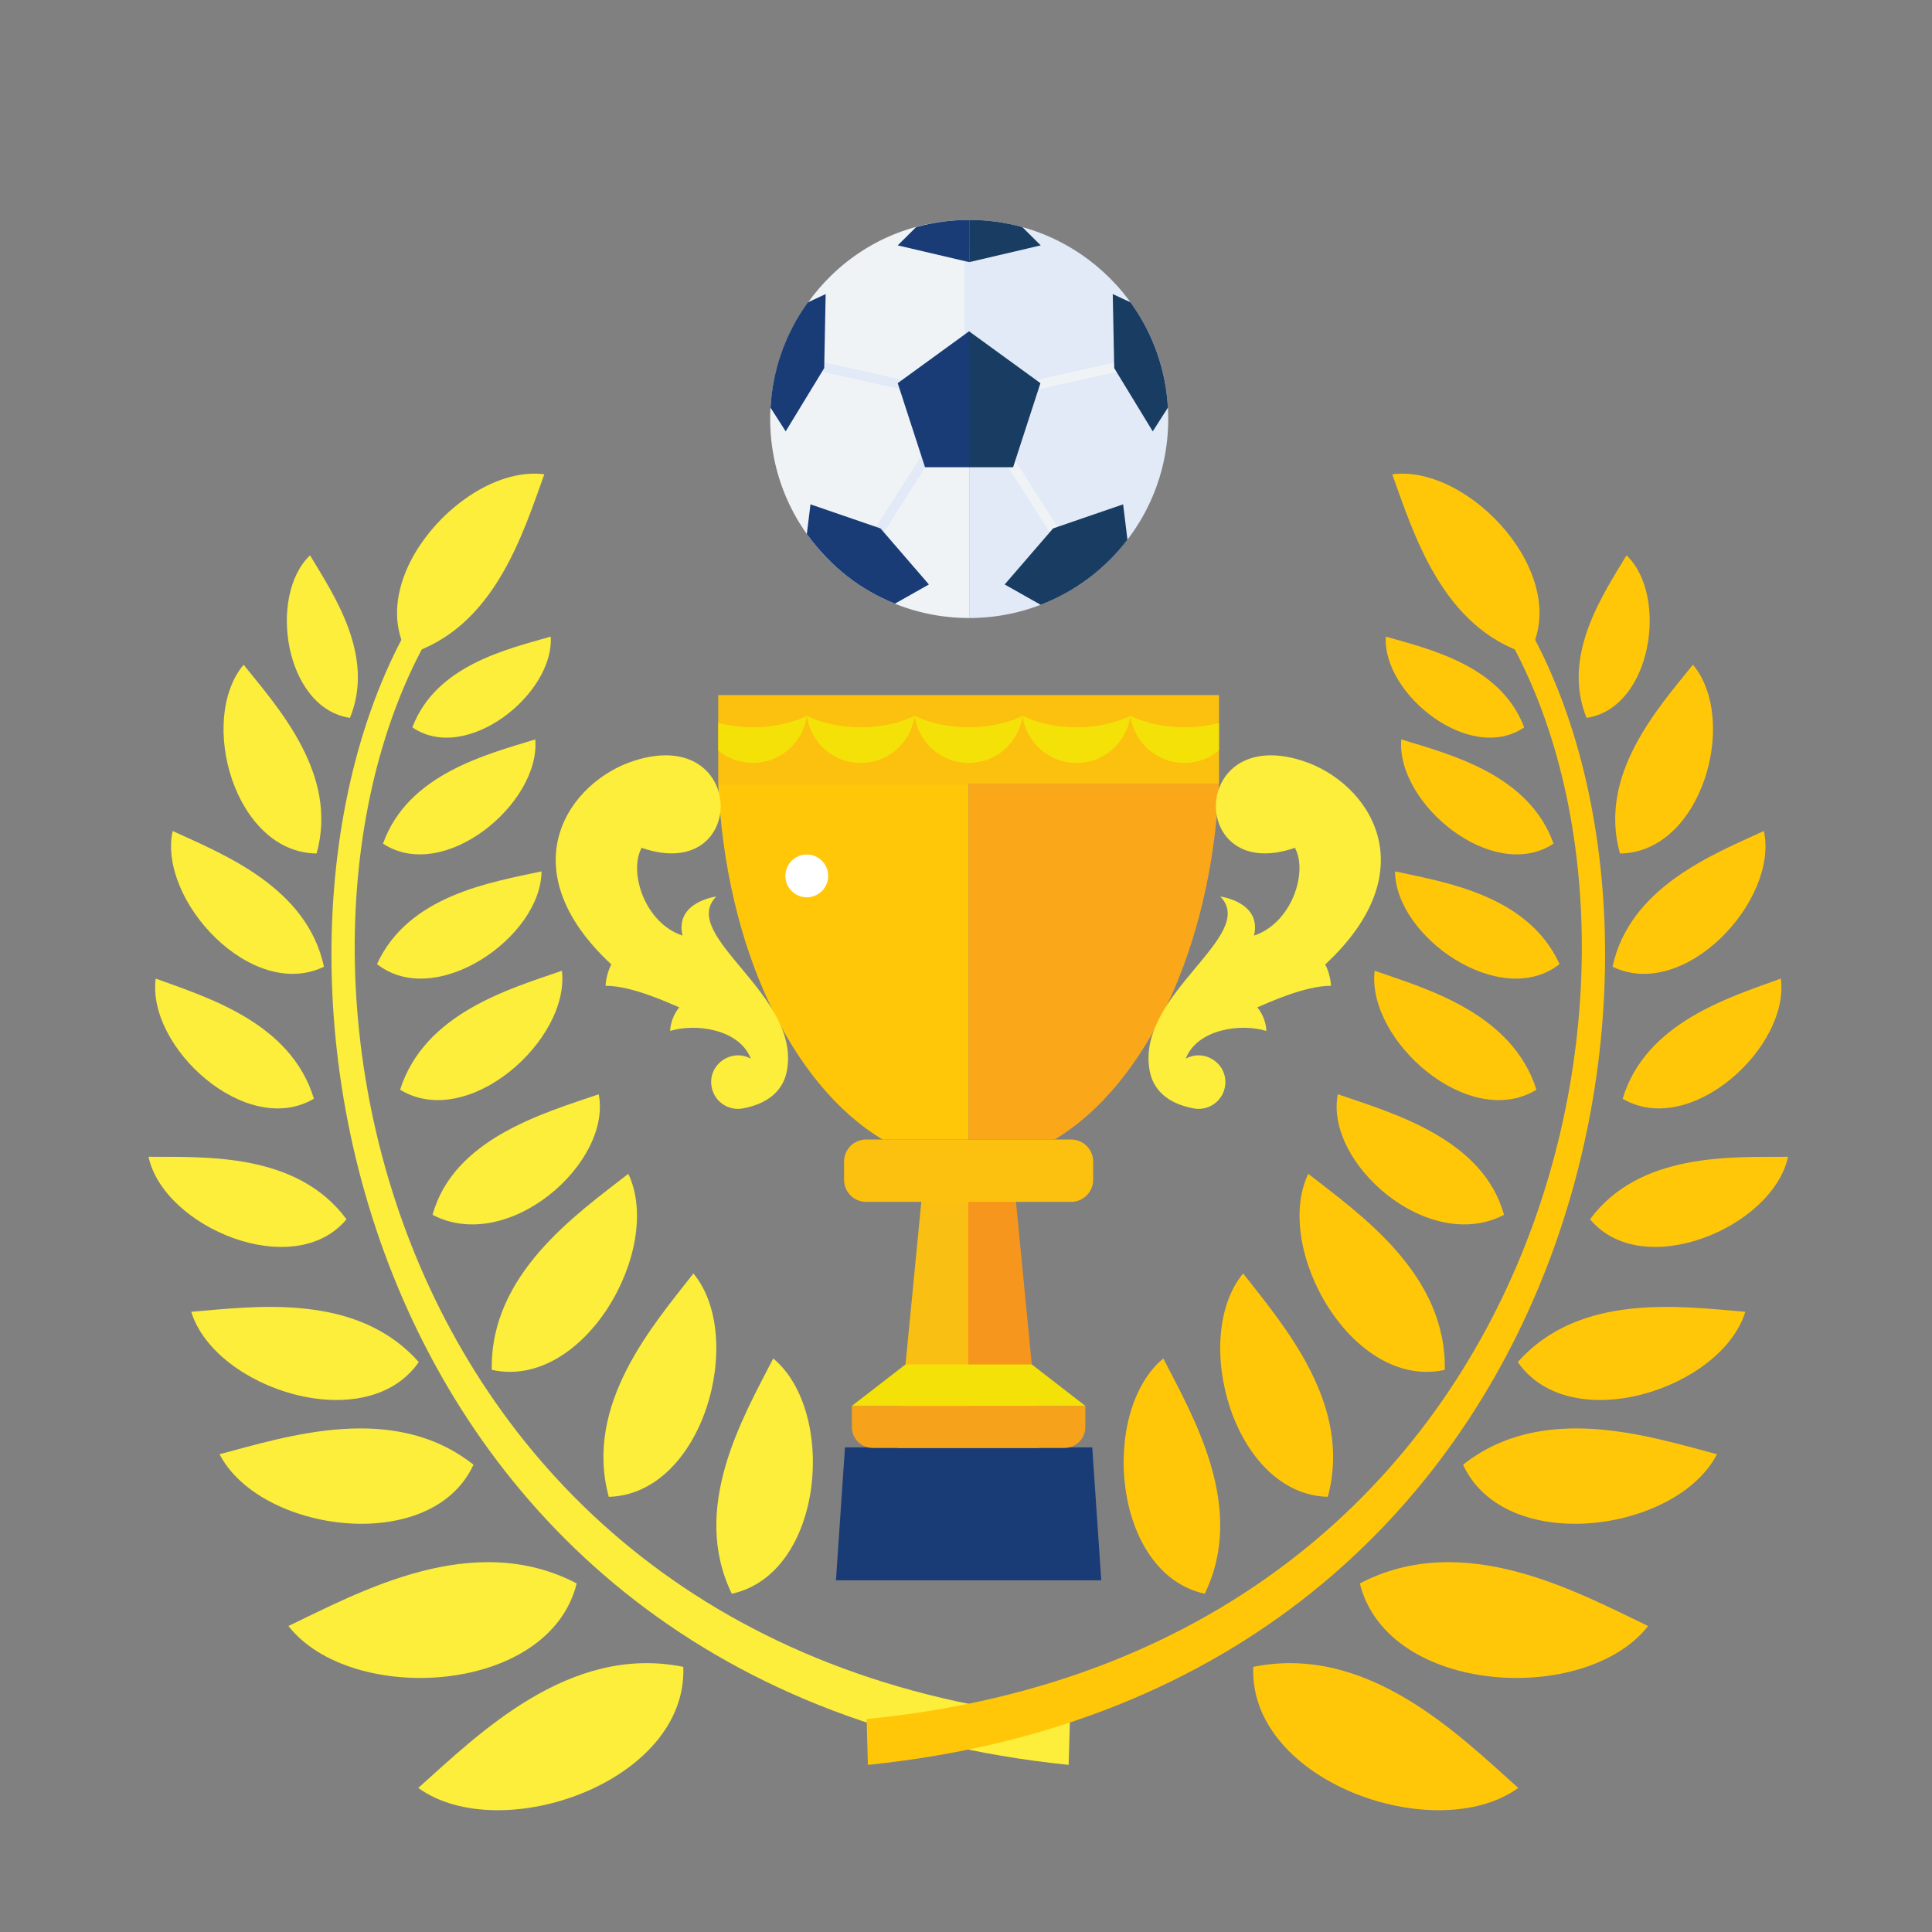 <?xml version="1.0" encoding="UTF-8" standalone="no"?>
<!DOCTYPE svg PUBLIC "-//W3C//DTD SVG 1.1//EN" "http://www.w3.org/Graphics/SVG/1.1/DTD/svg11.dtd">
<svg width="100%" height="100%" viewBox="0 0 360 360" version="1.1" xmlns="http://www.w3.org/2000/svg" xmlns:xlink="http://www.w3.org/1999/xlink" xml:space="preserve" xmlns:serif="http://www.serif.com/" style="fill-rule:evenodd;clip-rule:evenodd;stroke-linejoin:round;stroke-miterlimit:2;">
    <rect x="0" y="0" width="360" height="360" fill="#808080" stroke="none"/>
    <g transform="matrix(0.47,0,0,0.47,27.674,128.184)">
        <g transform="matrix(1,0,0,1,0,-2689.78)">
            <path d="M28.168,2993.59C44.187,3024.69 112.171,3033.98 128.836,2997.74C97.127,2972.66 54.856,2986.55 28.168,2993.59Z" style="fill:rgb(252,238,59);fill-rule:nonzero;"/>
        </g>
        <g transform="matrix(1,0,0,1,0,-2689.78)">
            <path d="M0,2875.67C5.997,2903.62 57.626,2925.45 78.502,2900.44C58.856,2873.89 22.556,2875.81 0,2875.67Z" style="fill:rgb(252,238,59);fill-rule:nonzero;"/>
        </g>
        <g transform="matrix(1,0,0,1,0,-2689.78)">
            <path d="M2.851,2805.02C-0.761,2832.13 38.7,2868.45 65.572,2852.65C56.438,2822.39 23.121,2812.42 2.851,2805.02Z" style="fill:rgb(252,238,59);fill-rule:nonzero;"/>
        </g>
        <g transform="matrix(1,0,0,1,0,-2689.78)">
            <path d="M9.57,2746.5C3.617,2773.84 40.837,2814.19 69.564,2800.32C62.78,2768.7 29.627,2755.74 9.57,2746.5Z" style="fill:rgb(252,238,59);fill-rule:nonzero;"/>
        </g>
        <g transform="matrix(1,0,0,1,0,-2689.78)">
            <path d="M37.702,2680.58C19.424,2702.41 34.089,2755.07 66.634,2755.42C75.4,2724.11 51.498,2697.77 37.702,2680.58Z" style="fill:rgb(252,238,59);fill-rule:nonzero;"/>
        </g>
        <g transform="matrix(1,0,0,1,0,-2689.78)">
            <path d="M64.036,2637.22C47.303,2653.06 53.894,2697.77 79.866,2701.66C89.92,2677 73.388,2652.81 64.036,2637.22Z" style="fill:rgb(252,238,59);fill-rule:nonzero;"/>
        </g>
        <g transform="matrix(1,0,0,1,0,-2689.78)">
            <path d="M159.453,2669.44C160.899,2692.17 126.017,2720.09 104.602,2705.42C113.924,2680.8 142.182,2674.42 159.453,2669.44Z" style="fill:rgb(252,238,59);fill-rule:nonzero;"/>
        </g>
        <g transform="matrix(1,0,0,1,0,-2689.78)">
            <path d="M153.335,2710.19C155.446,2735.51 117.172,2767.41 92.965,2751.52C102.821,2723.87 134.185,2716.13 153.335,2710.19Z" style="fill:rgb(252,238,59);fill-rule:nonzero;"/>
        </g>
        <g transform="matrix(1,0,0,1,0,-2689.78)">
            <path d="M155.801,2762.51C155.706,2788.5 113.852,2817.62 90.583,2799.27C103.088,2771.95 135.754,2766.86 155.801,2762.51Z" style="fill:rgb(252,238,59);fill-rule:nonzero;"/>
        </g>
        <g transform="matrix(1,0,0,1,0,-2689.78)">
            <path d="M163.896,2801.91C167.119,2829.38 126.657,2865.48 99.735,2849.08C109.44,2818.64 143.284,2809.07 163.896,2801.91Z" style="fill:rgb(252,238,59);fill-rule:nonzero;"/>
        </g>
        <g transform="matrix(1,0,0,1,0,-2689.78)">
            <path d="M178.479,2850.88C183.841,2877.97 142.729,2914.4 112.61,2898.68C120.979,2868.4 156.776,2858.33 178.479,2850.88Z" style="fill:rgb(252,238,59);fill-rule:nonzero;"/>
        </g>
        <g transform="matrix(1,0,0,1,0,-2689.78)">
            <path d="M16.934,2937.12C26.402,2967.78 86.281,2987.09 107.148,2957.06C82.557,2929.31 42.166,2935.04 16.934,2937.12Z" style="fill:rgb(252,238,59);fill-rule:nonzero;"/>
        </g>
        <g transform="matrix(1,0,0,1,0,-2689.78)">
            <path d="M190.211,2882.42C204.38,2912.09 172.677,2968.26 136.086,2960.14C135.335,2922.14 169.76,2898.39 190.211,2882.42Z" style="fill:rgb(252,238,59);fill-rule:nonzero;"/>
        </g>
        <g transform="matrix(1,0,0,1,0,-2689.78)">
            <path d="M216.029,2921.92C237,2947.24 219.941,3009.45 182.474,3010.48C172.484,2973.81 200.086,2942.38 216.029,2921.92Z" style="fill:rgb(252,238,59);fill-rule:nonzero;"/>
        </g>
        <g transform="matrix(1,0,0,1,0,-2689.78)">
            <path d="M55.465,3061.69C80.177,3093.29 158.747,3089.2 169.754,3044.81C128.666,3023.34 84.022,3048.04 55.465,3061.69Z" style="fill:rgb(252,238,59);fill-rule:nonzero;"/>
        </g>
        <g transform="matrix(1,0,0,1,0,-2689.78)">
            <path d="M106.938,3125.89C139.462,3149.37 213.795,3123.59 212.022,3077.89C166.586,3068.7 130.572,3104.84 106.938,3125.89Z" style="fill:rgb(252,238,59);fill-rule:nonzero;"/>
        </g>
        <g transform="matrix(1,0,0,1,0,-2689.78)">
            <path d="M247.673,2955.63C273.007,2976.59 267.87,3040.89 231.257,3048.9C214.588,3014.74 235.834,2978.71 247.673,2955.63Z" style="fill:rgb(252,238,59);fill-rule:nonzero;"/>
        </g>
        <g transform="matrix(1,0,0,1,0,-2689.78)">
            <path d="M156.923,2605.09C126.112,2601.05 84.914,2645.96 102.923,2676.45C137.28,2666.02 148.549,2628.14 156.923,2605.09Z" style="fill:rgb(252,238,59);fill-rule:nonzero;"/>
        </g>
        <g transform="matrix(1,0,0,1,0,-2689.78)">
            <path d="M364.793,3116.75C70.933,3086.69 22.949,2772.79 114.19,2648.2L121.779,2652.97C33.163,2773.24 82.138,3070.85 365.312,3098.58L364.793,3116.75Z" style="fill:rgb(252,238,59);fill-rule:nonzero;"/>
        </g>
        <g transform="matrix(1,0,0,1,0,-2689.78)">
            <path d="M621.831,2993.59C605.813,3024.69 537.827,3033.98 521.164,2997.74C552.87,2972.66 595.144,2986.55 621.831,2993.59Z" style="fill:rgb(255,199,8);fill-rule:nonzero;"/>
        </g>
        <g transform="matrix(1,0,0,1,0,-2689.78)">
            <path d="M650,2875.67C644.002,2903.62 592.372,2925.45 571.498,2900.44C591.144,2873.89 627.443,2875.81 650,2875.67Z" style="fill:rgb(255,199,8);fill-rule:nonzero;"/>
        </g>
        <g transform="matrix(1,0,0,1,0,-2689.78)">
            <path d="M647.149,2805.02C650.762,2832.13 611.3,2868.45 584.428,2852.65C593.56,2822.39 626.879,2812.42 647.149,2805.02Z" style="fill:rgb(255,199,8);fill-rule:nonzero;"/>
        </g>
        <g transform="matrix(1,0,0,1,0,-2689.78)">
            <path d="M640.429,2746.5C646.382,2773.84 609.16,2814.19 580.434,2800.32C587.218,2768.7 620.372,2755.74 640.429,2746.5Z" style="fill:rgb(255,199,8);fill-rule:nonzero;"/>
        </g>
        <g transform="matrix(1,0,0,1,0,-2689.78)">
            <path d="M612.298,2680.58C630.575,2702.41 615.91,2755.07 583.363,2755.42C574.598,2724.11 598.5,2697.77 612.298,2680.58Z" style="fill:rgb(255,199,8);fill-rule:nonzero;"/>
        </g>
        <g transform="matrix(1,0,0,1,0,-2689.78)">
            <path d="M585.963,2637.22C602.697,2653.06 596.106,2697.77 570.134,2701.66C560.078,2677 576.611,2652.81 585.963,2637.22Z" style="fill:rgb(255,199,8);fill-rule:nonzero;"/>
        </g>
        <g transform="matrix(1,0,0,1,0,-2689.78)">
            <path d="M490.547,2669.44C489.101,2692.17 523.982,2720.09 545.398,2705.42C536.076,2680.8 507.818,2674.42 490.547,2669.44Z" style="fill:rgb(255,199,8);fill-rule:nonzero;"/>
        </g>
        <g transform="matrix(1,0,0,1,0,-2689.78)">
            <path d="M496.665,2710.19C494.552,2735.51 532.828,2767.41 557.035,2751.52C547.179,2723.87 515.815,2716.13 496.665,2710.19Z" style="fill:rgb(255,199,8);fill-rule:nonzero;"/>
        </g>
        <g transform="matrix(1,0,0,1,0,-2689.78)">
            <path d="M494.197,2762.51C494.292,2788.5 536.148,2817.62 559.417,2799.27C546.91,2771.95 514.245,2766.86 494.197,2762.51Z" style="fill:rgb(255,199,8);fill-rule:nonzero;"/>
        </g>
        <g transform="matrix(1,0,0,1,0,-2689.78)">
            <path d="M486.103,2801.91C482.881,2829.38 523.343,2865.48 550.265,2849.08C540.558,2818.64 506.716,2809.07 486.103,2801.91Z" style="fill:rgb(255,199,8);fill-rule:nonzero;"/>
        </g>
        <g transform="matrix(1,0,0,1,0,-2689.78)">
            <path d="M471.521,2850.88C466.157,2877.97 507.27,2914.4 537.39,2898.68C529.021,2868.4 493.224,2858.33 471.521,2850.88Z" style="fill:rgb(255,199,8);fill-rule:nonzero;"/>
        </g>
        <g transform="matrix(1,0,0,1,0,-2689.78)">
            <path d="M633.066,2937.12C623.596,2967.78 563.717,2987.09 542.852,2957.06C567.44,2929.31 607.834,2935.04 633.066,2937.12Z" style="fill:rgb(255,199,8);fill-rule:nonzero;"/>
        </g>
        <g transform="matrix(1,0,0,1,0,-2689.78)">
            <path d="M459.787,2882.42C445.62,2912.09 477.321,2968.26 513.912,2960.14C514.664,2922.14 480.238,2898.39 459.787,2882.42Z" style="fill:rgb(255,199,8);fill-rule:nonzero;"/>
        </g>
        <g transform="matrix(1,0,0,1,0,-2689.78)">
            <path d="M433.971,2921.92C413,2947.24 430.059,3009.45 467.526,3010.48C477.516,2973.81 449.914,2942.38 433.971,2921.92Z" style="fill:rgb(255,199,8);fill-rule:nonzero;"/>
        </g>
        <g transform="matrix(1,0,0,1,0,-2689.78)">
            <path d="M594.534,3061.69C569.822,3093.29 491.251,3089.2 480.244,3044.81C521.333,3023.34 565.978,3048.04 594.534,3061.69Z" style="fill:rgb(255,199,8);fill-rule:nonzero;"/>
        </g>
        <g transform="matrix(1,0,0,1,0,-2689.78)">
            <path d="M543.062,3125.89C510.538,3149.37 436.205,3123.59 437.978,3077.89C483.414,3068.7 519.427,3104.84 543.062,3125.89Z" style="fill:rgb(255,199,8);fill-rule:nonzero;"/>
        </g>
        <g transform="matrix(1,0,0,1,0,-2689.78)">
            <path d="M402.325,2955.63C376.991,2976.59 382.13,3040.89 418.743,3048.9C435.41,3014.74 414.165,2978.71 402.325,2955.63Z" style="fill:rgb(255,199,8);fill-rule:nonzero;"/>
        </g>
        <g transform="matrix(1,0,0,1,0,-2689.78)">
            <path d="M493.077,2605.09C523.886,2601.05 565.086,2645.96 547.077,2676.45C512.719,2666.02 501.451,2628.14 493.077,2605.09Z" style="fill:rgb(255,199,8);fill-rule:nonzero;"/>
        </g>
        <g transform="matrix(1,0,0,1,0,-2689.78)">
            <path d="M285.207,3116.75C579.066,3086.69 627.049,2772.79 535.808,2648.2L528.221,2652.97C616.835,2773.24 567.861,3070.85 284.689,3098.58L285.207,3116.75Z" style="fill:rgb(255,199,8);fill-rule:nonzero;"/>
        </g>
        <g transform="matrix(1,0,0,1,0,-2689.78)">
            <path d="M377.724,3043.58L272.545,3043.58L276.114,2990.86L374.152,2990.86L377.724,3043.58Z" style="fill:rgb(25,60,119);fill-rule:nonzero;"/>
        </g>
        <g transform="matrix(1,0,0,1,0,-2689.78)">
            <path d="M353.103,2991.07L296.901,2991.07L308.428,2872.52L341.597,2872.52L353.088,2990.86L353.103,2991.07Z" style="fill:rgb(249,192,19);fill-rule:nonzero;"/>
        </g>
        <g transform="matrix(1,0,0,1,0,-2689.78)">
            <path d="M353.364,2990.86L325,2990.86L325,2872.52L341.878,2872.52L353.364,2990.86Z" style="fill:rgb(247,150,29);fill-rule:nonzero;"/>
        </g>
        <g transform="matrix(1,0,0,1,0,-2689.78)">
            <path d="M363.165,2991.1L287.103,2991.1C282.544,2991.1 278.847,2987.4 278.847,2982.84L278.847,2974.42L371.418,2974.42L371.418,2982.84C371.418,2987.4 367.723,2991.1 363.165,2991.1Z" style="fill:rgb(247,162,27);fill-rule:nonzero;"/>
        </g>
        <g transform="matrix(1,0,0,1,0,-2689.78)">
            <path d="M371.418,2974.42L278.847,2974.42L300.119,2957.98L350.173,2957.98L371.418,2974.42Z" style="fill:rgb(243,225,7);fill-rule:nonzero;"/>
        </g>
        <g transform="matrix(1,0,0,1,0,-2689.78)">
            <path d="M269.228,2755.82C269.228,2760.5 265.429,2764.3 260.743,2764.3C256.058,2764.3 252.26,2760.5 252.26,2755.82C252.26,2751.13 256.058,2747.33 260.743,2747.33C265.429,2747.33 269.228,2751.13 269.228,2755.82Z" style="fill:white;fill-rule:nonzero;"/>
        </g>
        <g transform="matrix(1,0,0,1,0,-2689.78)">
            <path d="M374.517,2884.79C374.517,2889.62 370.597,2893.54 365.765,2893.54L284.502,2893.54C279.669,2893.54 275.751,2889.62 275.751,2884.79L275.751,2877.57C275.751,2872.73 279.669,2868.82 284.502,2868.82L365.765,2868.82C370.597,2868.82 374.517,2872.73 374.517,2877.57L374.517,2884.79Z" style="fill:rgb(252,193,15);fill-rule:nonzero;"/>
        </g>
        <g transform="matrix(1,0,0,1,0,-2689.78)">
            <rect x="225.867" y="2692.62" width="198.535" height="35.15" style="fill:rgb(252,193,15);fill-rule:nonzero;"/>
        </g>
        <g transform="matrix(1,0,0,1,0,-2689.78)">
            <path d="M260.983,2700.86C259.542,2711.4 250.535,2719.53 239.599,2719.53C234.386,2719.53 229.591,2717.67 225.867,2714.59L225.867,2703.65C230.08,2704.78 234.721,2705.39 239.599,2705.39C247.655,2705.39 255.068,2703.7 260.983,2700.86Z" style="fill:rgb(243,225,7);fill-rule:nonzero;"/>
        </g>
        <g transform="matrix(1,0,0,1,0,-2689.78)">
            <path d="M282.366,2705.39C274.306,2705.39 266.892,2703.7 260.983,2700.86C262.419,2711.4 271.432,2719.53 282.366,2719.53C293.301,2719.53 302.314,2711.4 303.751,2700.86C297.841,2703.7 290.427,2705.39 282.366,2705.39Z" style="fill:rgb(243,225,7);fill-rule:nonzero;"/>
        </g>
        <g transform="matrix(1,0,0,1,0,-2689.78)">
            <path d="M325.136,2705.39C317.076,2705.39 309.661,2703.7 303.751,2700.86C305.188,2711.4 314.202,2719.53 325.136,2719.53C336.07,2719.53 345.084,2711.4 346.521,2700.86C340.611,2703.7 333.196,2705.39 325.136,2705.39Z" style="fill:rgb(243,225,7);fill-rule:nonzero;"/>
        </g>
        <g transform="matrix(1,0,0,1,0,-2689.78)">
            <path d="M367.906,2705.39C359.846,2705.39 352.431,2703.7 346.521,2700.86C347.956,2711.4 356.972,2719.53 367.906,2719.53C378.838,2719.53 387.854,2711.4 389.291,2700.86C383.381,2703.7 375.966,2705.39 367.906,2705.39Z" style="fill:rgb(243,225,7);fill-rule:nonzero;"/>
        </g>
        <g transform="matrix(1,0,0,1,0,-2689.78)">
            <path d="M424.402,2703.65L424.402,2714.59C420.676,2717.67 415.881,2719.53 410.668,2719.53C399.745,2719.53 390.725,2711.4 389.285,2700.86C395.201,2703.7 402.614,2705.39 410.668,2705.39C415.548,2705.39 420.189,2704.78 424.402,2703.65Z" style="fill:rgb(243,225,7);fill-rule:nonzero;"/>
        </g>
        <g transform="matrix(1,0,0,1,0,-2689.78)">
            <path d="M325.136,2727.77L325.136,2868.81L291.032,2868.81C255.047,2847.34 228.773,2792.87 225.869,2727.77L325.136,2727.77Z" style="fill:rgb(255,199,8);fill-rule:nonzero;"/>
        </g>
        <g transform="matrix(1,0,0,1,0,-2689.78)">
            <path d="M424.403,2727.77C421.5,2792.87 395.213,2847.34 359.24,2868.81L325.136,2868.81L325.136,2727.77L424.403,2727.77Z" style="fill:rgb(250,168,25);fill-rule:nonzero;"/>
        </g>
        <g transform="matrix(1,0,0,1,0,-2689.78)">
            <path d="M269.465,2764.3C269.465,2768.99 265.666,2772.79 260.98,2772.79C256.297,2772.79 252.499,2768.99 252.499,2764.3C252.499,2759.62 256.297,2755.82 260.98,2755.82C265.666,2755.82 269.465,2759.62 269.465,2764.3Z" style="fill:white;fill-rule:nonzero;"/>
        </g>
        <g transform="matrix(1,0,0,1,0,-2689.78)">
            <path d="M225.089,2772.48C225.089,2772.48 208.575,2774.59 211.714,2787.96C196.798,2783.08 190.228,2762.84 195.499,2753.17C237.772,2767.8 237.619,2704.57 192.897,2718.53C166.642,2726.72 142.334,2761.21 183.486,2799.41C181.354,2803.4 181.192,2807.89 181.192,2807.89C191.448,2807.76 206.527,2814.8 210.405,2816.42L210.408,2816.42C206.754,2820.88 206.813,2825.78 206.813,2825.78C217.004,2822.65 234.192,2825.02 238.792,2836.77C231.024,2832.5 221.59,2839.18 223.26,2848.04C224.346,2853.79 229.894,2857.58 235.651,2856.49C246.388,2854.47 251.703,2848.84 253.076,2841.64C258.867,2811.32 209.883,2788.07 225.089,2772.48Z" style="fill:rgb(252,238,59);fill-rule:nonzero;"/>
        </g>
        <g transform="matrix(1,0,0,1,0,-2689.78)">
            <path d="M396.926,2841.64C398.299,2848.84 403.614,2854.47 414.351,2856.49C420.108,2857.58 425.656,2853.79 426.742,2848.04C428.412,2839.18 418.979,2832.5 411.211,2836.77C415.808,2825.02 432.996,2822.65 443.188,2825.78C443.188,2825.78 443.249,2820.88 439.594,2816.42L439.599,2816.42C443.475,2814.8 458.552,2807.76 468.809,2807.89C468.809,2807.89 468.648,2803.4 466.518,2799.41C507.669,2761.21 483.358,2726.72 457.106,2718.53C412.383,2704.57 412.231,2767.8 454.504,2753.17C459.774,2762.84 453.202,2783.08 438.289,2787.96C441.429,2774.59 424.913,2772.48 424.913,2772.48C440.119,2788.07 391.135,2811.32 396.926,2841.64Z" style="fill:rgb(252,238,59);fill-rule:nonzero;"/>
        </g>
    </g>
    <g transform="matrix(0.175,0,0,0.175,149.098,46.569)">
        <g transform="matrix(1,0,0,1,-2624.45,-1208.94)">
            <path d="M3016.37,1388.93C3016.37,1506.69 2920.67,1600.89 2804.51,1600.89L2804.46,1600.89L2804.46,1541.94L2804.44,1234.95L2804.44,1177L2804.49,1177C2921.31,1177 3016.37,1271.71 3016.37,1388.93Z" style="fill:rgb(225,234,246);fill-rule:nonzero;"/>
        </g>
        <g transform="matrix(1,0,0,1,-2624.45,-1208.94)">
            <path d="M2804.46,1600.89C2686.84,1600.89 2592.53,1505.48 2592.53,1388.93C2592.53,1280.12 2679.44,1177 2804.44,1177L2804.44,1234.95L2804.46,1600.89Z" style="fill:rgb(239,243,246);fill-rule:nonzero;"/>
        </g>
        <g transform="matrix(1,0,0,1,-2624.45,-1208.94)">
            <rect x="2799.37" y="1205.47" width="10.15" height="131.38" style="fill:rgb(225,234,246);fill-rule:nonzero;"/>
        </g>
        <g transform="matrix(1,0,0,1,-2624.45,-1208.94)">
            <path d="M2804.46,1177L2804.46,1221.93L2804.44,1221.93L2728.31,1204.11L2747.91,1184.64L2747.93,1184.64C2765.91,1179.64 2784.84,1177 2804.44,1177L2804.46,1177Z" style="fill:rgb(25,60,119);fill-rule:nonzero;"/>
        </g>
        <g transform="matrix(1,0,0,1,-2624.45,-1208.94)">
            <path d="M2880.59,1204.11L2804.46,1221.93L2804.46,1177L2804.49,1177C2824.04,1177 2842.97,1179.64 2860.97,1184.64L2860.99,1184.64L2880.59,1204.11Z" style="fill:rgb(25,60,99);fill-rule:nonzero;"/>
        </g>
        <g transform="matrix(1,0,0,1,-2624.45,-1208.94)">
            <path d="M2748.84,1361.18L2636.31,1336.06L2638.52,1326.15L2751.05,1351.28L2748.84,1361.18Z" style="fill:rgb(225,234,246);fill-rule:nonzero;"/>
        </g>
        <g transform="matrix(1,0,0,1,-2624.45,-1208.94)">
            <path d="M2861.13,1361.18L2858.92,1351.28L2971.44,1326.15L2973.65,1336.06L2861.13,1361.18Z" style="fill:rgb(239,243,246);fill-rule:nonzero;"/>
        </g>
        <g transform="matrix(1,0,0,1,-2624.45,-1208.94)">
            <path d="M2702.2,1527.5L2693.64,1522.04L2759.7,1418.4L2768.26,1423.86L2702.2,1527.5Z" style="fill:rgb(225,234,246);fill-rule:nonzero;"/>
        </g>
        <g transform="matrix(1,0,0,1,-2624.45,-1208.94)">
            <path d="M2901.54,1527.5L2835.48,1423.86L2844.04,1418.4L2910.11,1522.04L2901.54,1527.5Z" style="fill:rgb(239,243,246);fill-rule:nonzero;"/>
        </g>
        <g transform="matrix(1,0,0,1,-2624.45,-1208.94)">
            <path d="M2804.14,1440.31L2804.14,1295.49L2880.27,1350.81L2851.2,1440.31L2804.14,1440.31Z" style="fill:rgb(25,60,99);fill-rule:nonzero;"/>
        </g>
        <g transform="matrix(1,0,0,1,-2624.45,-1208.94)">
            <path d="M2976.19,1264.73L2957.3,1255.94L2958.85,1334.78L2999.87,1402.13L3016.01,1376.9L3016.01,1376.87C3013.84,1337.51 3000.63,1298.44 2976.19,1264.73Z" style="fill:rgb(25,60,99);fill-rule:nonzero;"/>
        </g>
        <g transform="matrix(1,0,0,1,-2624.45,-1208.94)">
            <path d="M2728.31,1350.81L2804.44,1295.49L2804.44,1440.31L2757.39,1440.31L2728.31,1350.81Z" style="fill:rgb(25,60,119);fill-rule:nonzero;"/>
        </g>
        <g transform="matrix(1,0,0,1,-2624.45,-1208.94)">
            <path d="M2632.74,1264.73C2620.33,1281.81 2610.46,1300.85 2603.58,1321.23C2597.64,1338.87 2593.96,1357.53 2592.89,1376.9L2609.04,1402.13L2650.06,1334.78L2651.6,1255.94L2632.74,1264.73Z" style="fill:rgb(25,60,119);fill-rule:nonzero;"/>
        </g>
        <g transform="matrix(1,0,0,1,-2624.45,-1208.94)">
            <path d="M2761.54,1565.16L2710.01,1505.48L2635.43,1479.85L2631.55,1511.51C2657.41,1547.02 2689.06,1571.01 2725.34,1585.6L2761.54,1565.16Z" style="fill:rgb(25,60,119);fill-rule:nonzero;"/>
        </g>
        <g transform="matrix(1,0,0,1,-2624.45,-1208.94)">
            <path d="M2968.32,1479.85L2893.74,1505.48L2842.21,1565.16L2880.54,1586.8C2917.4,1572.61 2949.33,1548.42 2972.94,1517.5L2968.32,1479.85Z" style="fill:rgb(25,60,99);fill-rule:nonzero;"/>
        </g>
    </g>
</svg>
